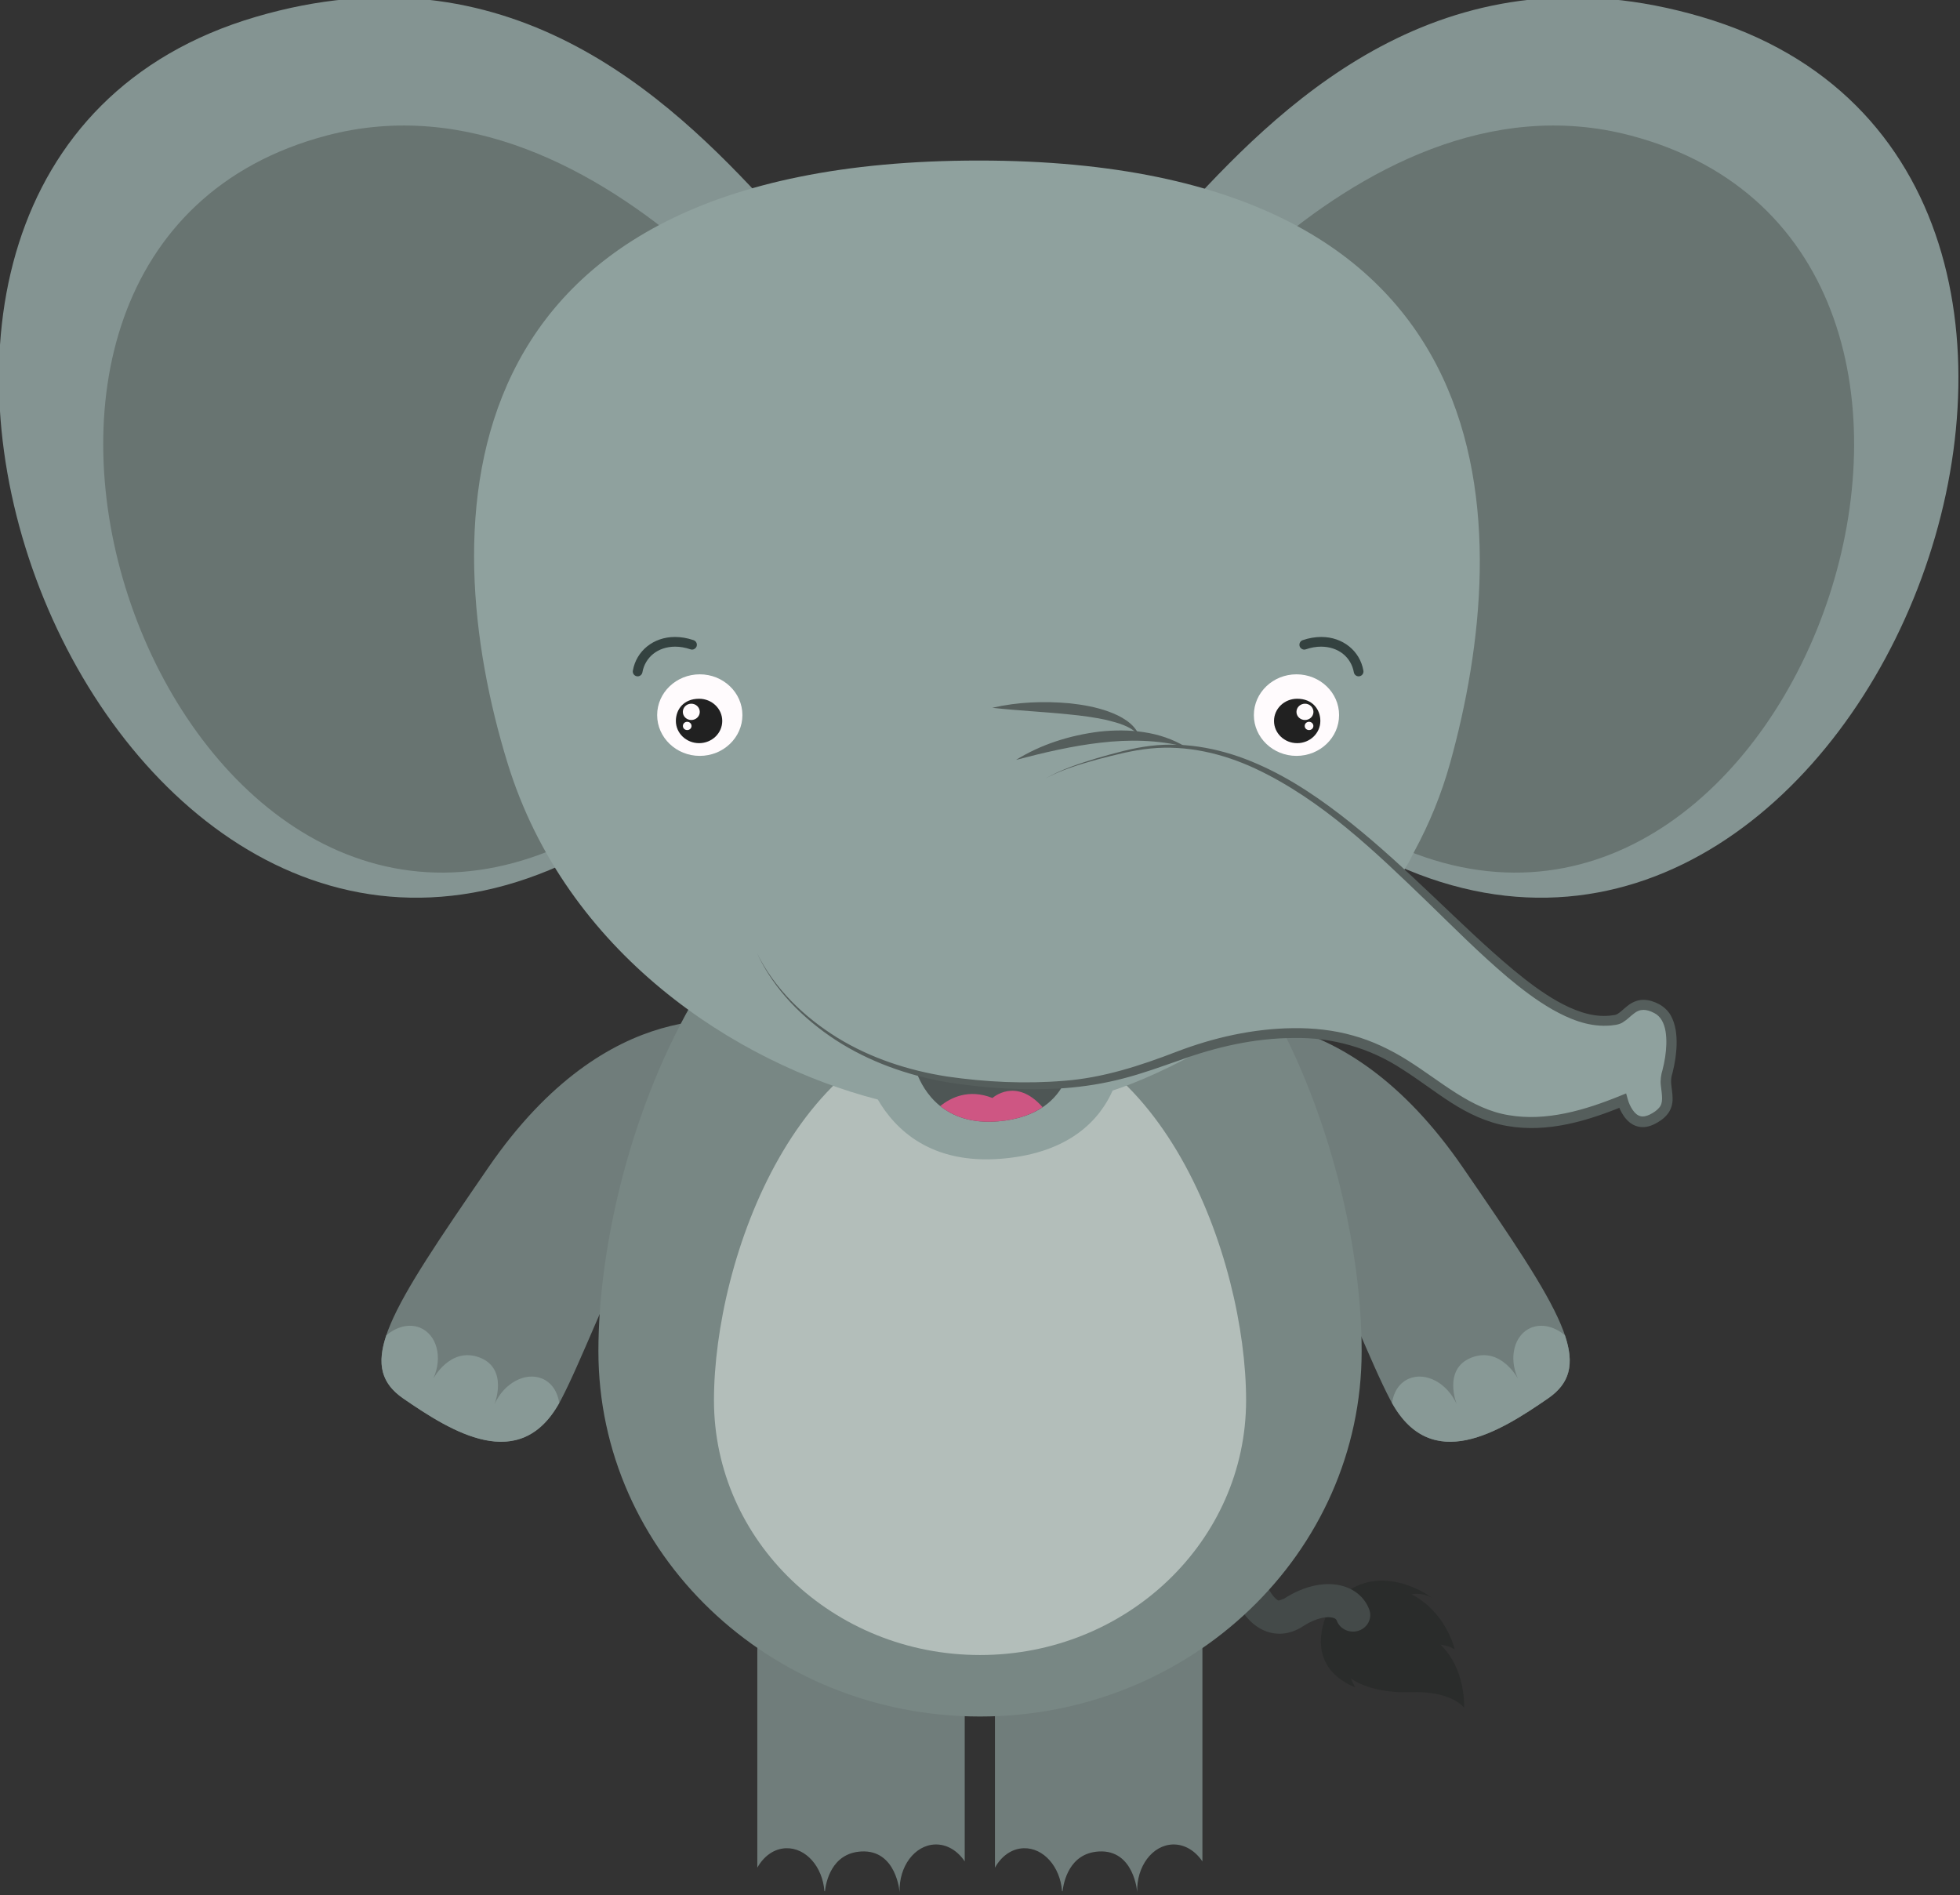 <?xml version="1.0" encoding="UTF-8" standalone="no"?>
<svg
   viewBox="0 0 162.397 157.023"
   height="157.023"
   width="162.397"
   xml:space="preserve"
   id="svg2"
   version="1.1"
   sodipodi:docname="elephant.svg"
   inkscape:version="1.1.2 (b8e25be833, 2022-02-05)"
   xmlns:inkscape="http://www.inkscape.org/namespaces/inkscape"
   xmlns:sodipodi="http://sodipodi.sourceforge.net/DTD/sodipodi-0.dtd"
   xmlns="http://www.w3.org/2000/svg"
   xmlns:svg="http://www.w3.org/2000/svg"
   xmlns:rdf="http://www.w3.org/1999/02/22-rdf-syntax-ns#"
   xmlns:cc="http://creativecommons.org/ns#"
   xmlns:dc="http://purl.org/dc/elements/1.1/"><rect x="0" y="0" width="162.397" height="157.023" fill="#333333" stroke="none"/><sodipodi:namedview
     id="namedview8358"
     pagecolor="#ffffff"
     bordercolor="#666666"
     borderopacity="1.0"
     inkscape:pageshadow="2"
     inkscape:pageopacity="0.0"
     inkscape:pagecheckerboard="0"
     showgrid="false"
     inkscape:zoom="1.2117028"
     inkscape:cx="104.81118"
     inkscape:cy="25.996473"
     inkscape:window-width="2560"
     inkscape:window-height="1361"
     inkscape:window-x="-9"
     inkscape:window-y="-9"
     inkscape:window-maximized="1"
     inkscape:current-layer="g12"
     fit-margin-top="0"
     fit-margin-left="0"
     fit-margin-right="0"
     fit-margin-bottom="0" /><defs
     id="defs6"><clipPath
       id="clipPath542"
       clipPathUnits="userSpaceOnUse"><path
         id="path540"
         d="m 5450.34,694.672 c -0.11,0 -0.23,0.008 -0.34,0.047 -3.4,1.043 -6.74,2.871 -9.78,5.191 1.04,0.942 2.07,1.879 3.11,2.82 2.61,-1.902 5.33,-3.718 7.96,-5.789 0.97,-0.773 0.11,-2.269 -0.95,-2.269" /></clipPath></defs><g
     transform="matrix(1.333,0,0,-1.333,-357.066,-859.311)"
     id="g10"><g
       transform="scale(0.1)"
       id="g12"><path
         id="path7288"
         style="fill:#2a2c2b;fill-opacity:1;fill-rule:nonzero;stroke:none"
         d="m 3520.965,-7495.221 -2.7,5.63 c 0,0 11.73,-9.57 37.24,-8.62 25.52,0.92 33.17,-9.61 33.17,-9.61 0,0 1.44,23.56 -14.6,39.12 0,0 5.76,-0.71 8.78,-2.92 0,0 -4.93,22.69 -26.82,34.29 0,0 6.1,1.32 12.29,-1.93 0,0 -35.89,27.09 -62.99,-6.28 0,0 -20.13,-34.67 15.63,-49.68" /><path
         id="path7290"
         style="fill:#444a49;fill-opacity:1;fill-rule:nonzero;stroke:none"
         d="m 3523.276,-7459.961 c -5.58,-1.91 -11.74,0.86 -13.71,6.19 -0.25,0.62 -0.64,1.3 -2.17,1.76 -3.33,1.05 -10.2,0.33 -18.64,-5.14 -9.17,-5.96 -17.1,-5.22 -22.16,-3.57 -14.05,4.52 -20.3,20.63 -21.41,23.83 -1.88,5.37 1.01,11.14 6.79,13.01 5.59,1.77 11.63,-1.11 13.54,-6.44 1.6,-4.5 5.35,-10.14 7.96,-10.96 l 3.23,1.12 c 12.78,8.31 26.43,11.11 37.38,7.7 7.46,-2.36 13.05,-7.43 15.64,-14.35 2.03,-5.35 -0.88,-11.21 -6.45,-13.15" /><path
         id="path7292"
         style="fill:#707d7b;fill-opacity:1;fill-rule:nonzero;stroke:none"
         d="m 3149.856,-7082.151 c -11.9,1.09 -92.36,19.54 -167.59,-89.85 -61.41,-89.32 -83.27,-122.78 -52.96,-143.66 30.34,-20.89 73.24,-47.83 97.9,-1.14 24.62,46.73 63.68,170.96 129.05,209.4 20.15,11.85 5.43,24.19 -6.4,25.25" /><path
         id="path7294"
         style="fill:#889996;fill-opacity:1;fill-rule:nonzero;stroke:none"
         d="m 3015.595,-7303.291 c -10.46,4.29 -23.69,-2.84 -29.55,-15.95 -0.14,-0.28 9,22.1 -9.34,29.06 -18.39,6.94 -28.92,-13.65 -28.65,-13 5.9,13.11 2.14,27.18 -8.28,31.5 -6.76,2.76 -14.65,0.63 -20.98,-4.73 -6.11,-18.11 -2.97,-29.96 10.51,-39.25 29.98,-20.65 72.17,-47.13 96.97,-2.78 -1.01,6.93 -4.71,12.65 -10.68,15.15" /><path
         id="path7296"
         style="fill:#707d7b;fill-opacity:1;fill-rule:nonzero;stroke:none"
         d="m 3420.336,-7082.151 c 11.85,1.09 92.33,19.54 167.54,-89.85 61.44,-89.32 83.27,-122.78 52.96,-143.66 -30.28,-20.89 -73.25,-47.83 -97.87,-1.14 -24.65,46.73 -63.72,170.96 -129.08,209.4 -20.15,11.85 -5.42,24.19 6.45,25.25" /><path
         id="path7298"
         style="fill:#889996;fill-opacity:1;fill-rule:nonzero;stroke:none"
         d="m 3554.575,-7303.291 c 10.45,4.29 23.66,-2.84 29.55,-15.95 0.11,-0.28 -9.02,22.1 9.38,29.06 18.32,6.94 28.89,-13.65 28.59,-13 -5.85,13.11 -2.17,27.18 8.27,31.5 6.81,2.76 14.7,0.63 21.02,-4.73 6.08,-18.11 2.99,-29.96 -10.55,-39.25 -29.95,-20.65 -72.16,-47.13 -96.92,-2.78 0.95,6.93 4.64,12.65 10.66,15.15" /><path
         id="path7302"
         style="fill:#707d7b;fill-opacity:1;fill-rule:nonzero;stroke:none"
         d="m 3149.385,-7415.901 v -191.4 c 3.97,7.09 10.36,11.87 17.87,12.09 12.3,0.37 22.67,-11.44 23.84,-26.65 l 0.33,-0.1 c 0.59,5.33 3.91,23.65 22.49,24.73 22.09,1.31 23.95,-25.6 23.93,-25.27 -0.56,15.96 9.37,29.24 22.12,29.63 7.38,0.19 13.95,-3.94 18.35,-10.52 v 187.49 h -128.93" /><path
         id="path7306"
         style="fill:#707d7b;fill-opacity:1;fill-rule:nonzero;stroke:none"
         d="m 3297.095,-7415.901 v -191.4 c 3.94,7.09 10.35,11.87 17.85,12.09 12.31,0.37 22.68,-11.44 23.86,-26.65 l 0.31,-0.1 c 0.65,5.33 3.94,23.65 22.54,24.73 22.07,1.31 23.91,-25.6 23.87,-25.27 -0.51,15.96 9.39,29.24 22.15,29.63 7.34,0.19 13.91,-3.94 18.38,-10.52 v 187.49 h -128.96" /><path
         id="path7308"
         style="fill:#788784;fill-opacity:1;fill-rule:nonzero;stroke:none"
         d="m 3525.026,-7286.221 c 0,-125.44 -106.2,-227.12 -237.19,-227.12 -131.03,0 -237.22,101.68 -237.22,227.12 0,125.42 75.15,337.26 237.22,337.26 162.03,0 237.19,-211.84 237.19,-337.26" /><path
         id="path7310"
         style="fill:#b3beba;fill-opacity:1;fill-rule:nonzero;stroke:none"
         d="m 3453.206,-7316.801 c 0,-87.42 -74.07,-158.32 -165.37,-158.32 -91.37,0 -165.39,70.9 -165.39,158.32 0,87.49 52.39,235.17 165.39,235.17 112.96,0 165.37,-147.68 165.37,-235.17" /><path
         id="path7312"
         style="fill:#849492;fill-opacity:1;fill-rule:nonzero;stroke:none"
         d="m 3736.155,-6456.891 c -156.11,45.8 -255.61,-48.75 -319.14,-118.13 126.35,-53.45 163.03,-187.91 163.03,-308.63 0,-39.23 -12.86,-72.51 -33.54,-100.42 296.84,-133.88 510.49,433.1 189.65,527.18" /><path
         id="path7314"
         style="fill:#687471;fill-opacity:1;fill-rule:nonzero;stroke:none"
         d="m 3692.235,-6530.681 c -87.28,23 -168.04,-21.57 -226.54,-71.93 87.32,-63.96 114.35,-177.51 114.35,-281.04 0,-35.04 -10.3,-65.31 -27.22,-91.26 246.39,-100.43 407.85,373.39 139.41,444.23" /><path
         id="path7316"
         style="fill:#849492;fill-opacity:1;fill-rule:nonzero;stroke:none"
         d="m 2837.785,-6456.891 c 156.14,45.8 255.67,-48.75 319.16,-118.13 -126.32,-53.45 -163.02,-187.91 -163.02,-308.63 0,-39.23 12.86,-72.51 33.52,-100.42 -296.85,-133.88 -510.45,433.1 -189.66,527.18" /><path
         id="path7318"
         style="fill:#687471;fill-opacity:1;fill-rule:nonzero;stroke:none"
         d="m 2881.715,-6530.681 c 87.3,23 168.03,-21.57 226.57,-71.93 -87.36,-63.96 -114.36,-177.51 -114.36,-281.04 0,-35.04 10.3,-65.31 27.19,-91.26 -246.35,-100.43 -407.84,373.39 -139.4,444.23" /><path
         id="path7320"
         style="fill:#8fa19e;fill-opacity:1;fill-rule:nonzero;stroke:none"
         d="m 3714.695,-7114.061 c 2.85,9.92 6.89,33.63 -5.86,40.5 -14.92,8.07 -18.32,-5.34 -25.81,-6.75 -38.15,-7.27 -78.83,39.14 -131.94,92.62 3.85,5.97 3.63,6.04 6.81,12.29 9.12,16.88 16.69,35.11 22.15,54.79 39.7,142.76 44.11,374.38 -292.95,374.38 -337.05,0 -338.16,-227.41 -292.99,-374.38 36.41,-118.43 141.94,-186.47 230.19,-209.25 10.59,-18.24 32.68,-40.48 76.96,-36.78 43.27,3.59 61.4,25.23 69.01,42.38 15.48,4.97 37.1,14.61 60.49,27.99 11.46,3.28 24.19,5.97 39.8,7.2 46.37,3.69 71.34,-11.79 93.49,-27.28 30.37,-21.24 55.44,-42.48 123.16,-14.23 0,0 4.66,-18.34 18.24,-11.65 16.17,7.99 6.36,18.23 9.25,28.17" /><path
         id="path7322"
         style="fill:#4e5655;fill-opacity:1;fill-rule:nonzero;stroke:none"
         d="m 3282.995,-7119.401 c -12.59,1.24 -24.02,3.36 -34.52,6.09 4.12,-10.91 16.7,-32.96 50.54,-30.12 25.41,2.1 36.58,14.39 41.53,24.63 -15.58,-2.48 -34.21,-2.92 -57.55,-0.6" /><path
         id="path7324"
         style="fill:#fffbfd;fill-opacity:1;fill-rule:nonzero;stroke:none"
         d="m 3140.126,-6890.901 c 0,-14 -11.88,-25.36 -26.5,-25.36 -14.59,0 -26.49,11.36 -26.49,25.36 0,13.99 11.9,25.33 26.49,25.33 14.62,0 26.5,-11.34 26.5,-25.33" /><path
         id="path7326"
         style="fill:#212121;fill-opacity:1;fill-rule:nonzero;stroke:none"
         d="m 3108.345,-6893.961 c -2.9,0 -5.25,2.26 -5.25,5.03 0,2.82 2.35,5.1 5.25,5.1 2.93,0 5.28,-2.28 5.28,-5.1 0,-2.77 -2.35,-5.03 -5.28,-5.03 z m -2.54,-6.26 c -1.5,0 -2.67,1.14 -2.67,2.55 0,1.43 1.17,2.59 2.67,2.59 1.5,0 2.7,-1.16 2.7,-2.59 0,-1.41 -1.2,-2.55 -2.7,-2.55 z m 7.4,19.47 c -9.74,0 -14.44,-6.81 -14.44,-13.8 0,-7.62 6.47,-13.8 14.44,-13.8 7.95,0 14.39,6.18 14.39,13.8 0,7.63 -6.44,13.8 -14.39,13.8" /><path
         id="path7328"
         style="fill:#344240;fill-opacity:1;fill-rule:nonzero;stroke:none"
         d="m 3074.995,-6866.821 c -0.17,0 -0.35,0.02 -0.53,0.05 -1.64,0.29 -2.73,1.86 -2.43,3.49 2.14,12.27 12.82,20.93 26.1,20.93 0.04,0 0.09,0 0.14,0 3.68,0 7.55,-0.64 11.51,-1.99 1.57,-0.54 2.41,-2.25 1.88,-3.82 -0.43,-1.25 -1.6,-2.04 -2.85,-2.04 -0.32,0 -0.65,0.06 -0.97,0.17 -3.37,1.15 -6.58,1.66 -9.57,1.66 -10.8,-0.06 -18.6,-6.57 -20.32,-15.97 h 0.01 c -0.27,-1.46 -1.54,-2.48 -2.97,-2.48" /><path
         id="path7330"
         style="fill:#fffbfd;fill-opacity:1;fill-rule:nonzero;stroke:none"
         d="m 3458.035,-6890.901 c 0,-14 11.9,-25.36 26.48,-25.36 14.62,0 26.49,11.36 26.49,25.36 0,13.99 -11.87,25.33 -26.49,25.33 -14.58,0 -26.48,-11.34 -26.48,-25.33" /><path
         id="path7332"
         style="fill:#212121;fill-opacity:1;fill-rule:nonzero;stroke:none"
         d="m 3484.515,-6888.931 c 0,2.82 2.37,5.1 5.3,5.1 2.89,0 5.25,-2.28 5.25,-5.1 0,-2.77 -2.36,-5.03 -5.25,-5.03 -2.93,0 -5.3,2.26 -5.3,5.03 z m 5.12,-8.74 c 0,1.43 1.19,2.59 2.7,2.59 1.47,0 2.69,-1.16 2.69,-2.59 0,-1.41 -1.22,-2.55 -2.69,-2.55 -1.51,0 -2.7,1.14 -2.7,2.55 z m -19.08,3.12 c 0,-7.62 6.44,-13.8 14.39,-13.8 7.96,0 14.41,6.18 14.41,13.8 0,6.99 -4.7,13.8 -14.41,13.8 -7.95,0 -14.39,-6.17 -14.39,-13.8" /><path
         id="path7334"
         style="fill:#344240;fill-opacity:1;fill-rule:nonzero;stroke:none"
         d="m 3523.146,-6866.821 c -1.43,0 -2.7,1.03 -2.96,2.49 -1.7,9.38 -9.52,15.9 -20.32,15.96 -2.98,0 -6.19,-0.51 -9.53,-1.66 -0.33,-0.11 -0.66,-0.17 -0.98,-0.17 -1.25,0 -2.42,0.79 -2.85,2.03 -0.54,1.58 0.3,3.29 1.87,3.83 3.94,1.35 7.82,1.99 11.49,1.99 0.05,0 0.1,0 0.15,0 13.27,0 23.98,-8.65 26.1,-20.94 v 0 c 0.29,-1.63 -0.81,-3.19 -2.44,-3.48 -0.18,-0.03 -0.35,-0.05 -0.53,-0.05" /><path
         id="path7336"
         style="fill:#ce5683;fill-opacity:1;fill-rule:nonzero;stroke:none"
         d="m 3295.566,-7128.901 c -14.85,5.87 -26,0.22 -32.45,-5.01 7.89,-6.3 19.31,-10.89 35.9,-9.52 12.3,1.02 21.15,4.47 27.68,8.84 -16.66,18.92 -31.13,5.69 -31.13,5.69" /><path
         id="path7338"
         style="fill:#555e5c;fill-opacity:1;fill-rule:nonzero;stroke:none"
         d="m 3310.226,-6918.741 c 15.56,9.66 33.45,15.26 51.75,17.55 9.18,0.98 18.53,1.08 27.71,-0.35 9.17,-1.34 18.14,-4.38 25.97,-9.11 -17.71,4.46 -35.32,4.62 -52.89,2.6 -17.59,-2.01 -34.93,-6.07 -52.54,-10.69" /><path
         id="path7340"
         style="fill:#555e5c;fill-opacity:1;fill-rule:nonzero;stroke:none"
         d="m 3295.436,-6886.371 c 15.82,3.64 32.07,4.24 48.24,2.78 8.07,-0.89 16.18,-2.28 23.97,-5.1 7.54,-2.74 15.94,-7.14 19.13,-14.97 -5.42,6.1 -13.25,7.91 -20.65,9.79 -7.56,1.62 -15.33,2.66 -23.15,3.4 -15.64,1.63 -31.45,2.31 -47.54,4.1" /><path
         id="path7342"
         style="fill:#555e5c;fill-opacity:1;fill-rule:nonzero;stroke:none"
         d="m 3149.385,-7039.231 c 10.9,-21.96 29.22,-39.48 49.79,-52.21 20.73,-12.76 44.27,-20.38 68.19,-24.11 23.95,-3.48 48.52,-4.67 72.6,-2.67 24.26,1.81 47.27,9.33 70.11,18.11 22.92,8.78 47.6,14.36 72.46,14.62 12.44,0.15 25.03,-1.17 37.13,-4.59 12.12,-3.34 23.56,-8.88 34.06,-15.5 20.89,-13.13 39.3,-30.25 62.81,-34.01 23.25,-3.98 47.23,3.08 69.37,12.11 l 3.52,1.44 1.03,-3.71 c 1.27,-4.55 4.28,-9.6 7.77,-10.41 1.68,-0.51 3.82,-0.05 5.83,0.93 2.49,1.26 4.37,2.51 5.8,4.2 2.88,3.07 1.83,7.82 1.14,13.99 -0.42,2.85 0.18,7.09 1.04,9.53 0.68,2.58 1.21,5.28 1.63,7.97 0.81,5.38 1.09,10.84 0.29,15.95 -0.84,5.12 -3.01,9.54 -7.11,11.52 -4.72,2.47 -8.81,2.81 -12.64,-0.38 -2.03,-1.47 -3.91,-3.63 -6.96,-5.49 -1.33,-0.93 -4.05,-1.57 -5.16,-1.61 -1.34,-0.24 -2.85,-0.38 -4.49,-0.42 -12.49,-0.48 -23.8,4.36 -33.88,10.01 -10.11,5.79 -19.27,12.82 -28.04,20.16 -17.48,14.82 -33.5,30.97 -49.79,46.76 -32.48,31.34 -65.63,63.39 -106.59,82.72 -20.31,9.53 -42.95,14.89 -65.48,12.65 -11.21,-1.08 -22.25,-4 -33.2,-6.84 -10.9,-3.04 -21.86,-6.31 -31.9,-11.65 9.92,5.58 20.82,9.12 31.67,12.45 10.92,3.09 21.87,6.3 33.26,7.67 22.81,2.78 46.07,-2.15 66.95,-11.39 21.03,-9.19 39.98,-22.37 57.79,-36.56 17.83,-14.25 34.49,-29.8 50.98,-45.43 16.49,-15.61 32.73,-31.49 50.06,-45.89 8.65,-7.17 17.61,-13.98 27.24,-19.44 9.55,-5.35 20.15,-9.59 30.58,-9.1 1.2,0.02 2.52,0.14 3.97,0.39 1.72,0.21 1.81,0.28 2.92,0.86 1.84,1.06 3.81,3.18 6.32,5.11 2.46,1.95 6.02,3.66 9.67,3.61 3.59,0.01 6.83,-1.2 9.56,-2.59 2.98,-1.54 5.73,-4.06 7.41,-6.97 1.65,-2.93 2.55,-6.03 3.12,-9.08 0.98,-6.14 0.65,-12.13 -0.2,-17.97 -0.44,-2.92 -0.99,-5.8 -1.75,-8.71 -0.9,-2.98 -1.03,-4.46 -0.8,-7.28 0.22,-2.59 0.84,-5.43 0.84,-8.76 0.11,-3.28 -1.02,-7.24 -3.39,-9.96 -2.2,-2.72 -5.24,-4.57 -7.79,-5.88 -3.02,-1.52 -6.77,-2.54 -10.62,-1.49 -3.84,1.02 -6.61,3.72 -8.47,6.38 -1.91,2.79 -3.15,5.53 -4.08,8.78 l 4.54,-2.26 c -22.6,-9.32 -47.63,-17.09 -73.16,-12.59 -12.61,2.2 -24.35,7.84 -34.77,14.57 -10.49,6.72 -20.09,14.27 -30.27,20.65 -20.06,13.26 -43.67,19.94 -67.71,19.44 -24.11,-0.12 -47.8,-5.49 -70.63,-13.81 -11.48,-4 -23.08,-8.26 -35.06,-11.33 -11.97,-3.14 -24.25,-5.11 -36.56,-6.03 -24.65,-1.68 -49.23,-0.11 -73.55,3.76 -24.22,4.28 -47.9,12.68 -68.56,26.07 -20.48,13.37 -38.48,31.48 -48.84,53.71" /></g></g></svg>

